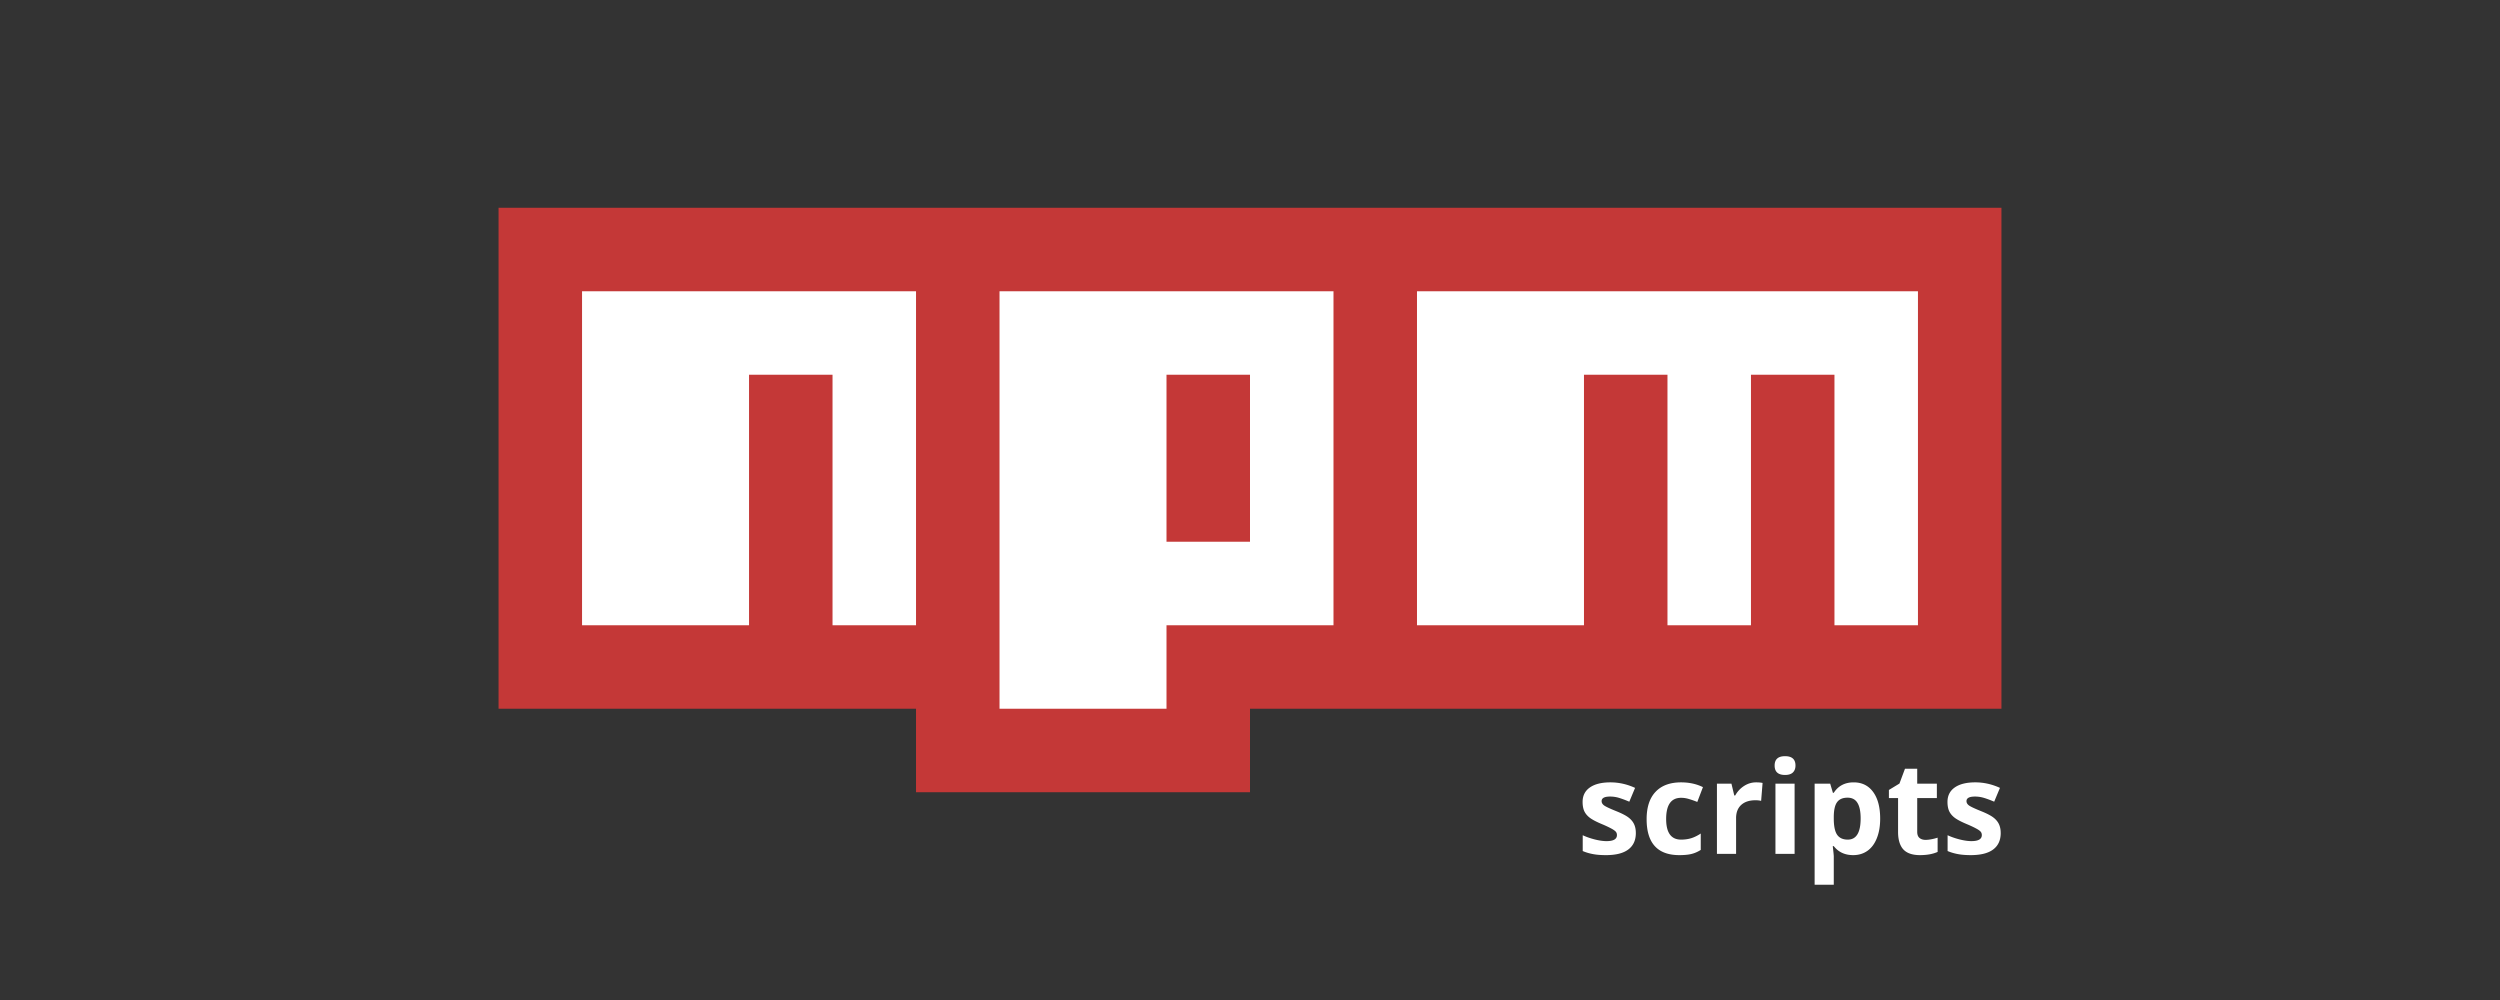 <svg xmlns="http://www.w3.org/2000/svg" viewBox="0 0 3500 1400"><rect x="0" y="0" width="3500" height="1400" fill="#333333" stroke="none"/><defs><clipPath id="a"><path clip-rule="evenodd" d="M5200 1000h200V800h-200v200z"/></clipPath></defs><title>logo-on-dark-bg</title><g clip-path="url(#a)" transform="matrix(.292 0 0 -.292 697.971 1109.122)"><path d="M5061.856-900.046h300v300h-300v-300z" fill="#c92837"/></g><path d="M697.971 290.878V992.23h584.46v116.892H1750V992.23h1052.029V290.878z" fill="#c43837"/><path d="M814.863 407.77v467.568h233.784V524.662h116.893v350.676h116.892V407.77zm584.461 0v584.46h233.784V875.338h233.784V407.77h-467.568zm233.784 116.892H1750v233.784h-116.892V524.662zm350.676-116.892v467.568h233.784V524.662h116.892v350.676h116.893V524.662h116.892v350.676h116.892V407.77z" fill="#fff"/><g style="line-height:125%"><path d="M2290.168 1166.242c0 10.078-3.516 17.754-10.547 23.028-6.973 5.273-17.431 7.91-31.377 7.91-7.148 0-13.242-.498-18.281-1.494-5.04-.938-9.756-2.344-14.15-4.22v-22.148c4.98 2.344 10.576 4.307 16.787 5.889 6.27 1.582 11.777 2.373 16.523 2.373 9.727 0 14.59-2.812 14.59-8.437 0-2.11-.645-3.809-1.934-5.098-1.289-1.348-3.515-2.842-6.68-4.482-3.163-1.7-7.382-3.663-12.656-5.89-7.558-3.163-13.125-6.093-16.699-8.788-3.515-2.695-6.094-5.772-7.734-9.229-1.582-3.515-2.373-7.822-2.373-12.92 0-8.73 3.369-15.468 10.107-20.215 6.797-4.804 16.406-7.206 28.828-7.207 11.836 0 23.35 2.579 34.541 7.735l-8.086 19.336c-4.921-2.11-9.521-3.838-13.798-5.186a43.337 43.337 0 0 0-13.096-2.021c-7.91 0-11.865 2.138-11.865 6.416 0 2.402 1.26 4.482 3.779 6.24 2.578 1.758 8.174 4.365 16.787 7.822 7.676 3.106 13.3 6.006 16.875 8.701 3.574 2.696 6.211 5.801 7.91 9.317 1.7 3.516 2.549 7.705 2.55 12.568m60.995 30.938c-30.586 0-45.879-16.787-45.879-50.362 0-16.699 4.16-29.443 12.48-38.232 8.321-8.848 20.245-13.271 35.772-13.272 11.367 0 21.563 2.227 30.586 6.68l-7.91 20.742c-4.219-1.699-8.145-3.076-11.777-4.13-3.633-1.114-7.266-1.67-10.899-1.67-13.945 0-20.918 9.902-20.918 29.707 0 19.218 6.973 28.828 20.918 28.828 5.156 0 9.932-.674 14.326-2.022 4.395-1.406 8.79-3.574 13.184-6.504v22.94c-4.336 2.754-8.73 4.658-13.184 5.713-4.394 1.054-9.96 1.582-16.699 1.582m107.403-101.866c3.632 0 6.65.264 9.052.791l-2.021 25.137c-2.168-.586-4.805-.879-7.91-.879-8.555 0-15.235 2.198-20.04 6.592-4.746 4.395-7.119 10.547-7.119 18.457v50.01h-26.806v-98.262h20.303l3.955 16.524h1.318c3.047-5.508 7.148-9.932 12.305-13.272 5.214-3.398 10.869-5.097 16.963-5.098m25.927-23.554c0-8.73 4.864-13.096 14.59-13.096 9.727 0 14.59 4.365 14.59 13.096 0 4.16-1.23 7.412-3.691 9.756-2.403 2.285-6.036 3.427-10.899 3.427-9.726 0-14.59-4.394-14.59-13.183m27.95 123.662h-26.807v-98.262h26.806v98.262m82.002 1.758c-11.543 0-20.595-4.19-27.158-12.569h-1.406c.937 8.203 1.406 12.95 1.406 14.239v39.814h-26.806V1097.16h21.796l3.78 12.744h1.23c6.27-9.726 15.557-14.59 27.862-14.59 11.601 0 20.683 4.483 27.246 13.448 6.562 8.965 9.843 21.416 9.843 37.353 0 10.489-1.552 19.6-4.658 27.334-3.047 7.735-7.412 13.623-13.095 17.666-5.684 4.043-12.364 6.065-20.04 6.065m-7.91-80.42c-6.62 0-11.455 2.05-14.502 6.152-3.047 4.043-4.629 10.752-4.746 20.127v2.9c0 10.547 1.553 18.106 4.658 22.676 3.164 4.57 8.145 6.856 14.942 6.856 12.012 0 18.017-9.903 18.017-29.707 0-9.668-1.494-16.905-4.482-21.71-2.93-4.863-7.559-7.294-13.887-7.294m109.248 59.062c4.688 0 10.313-1.025 16.875-3.076v19.951c-6.68 2.989-14.882 4.483-24.609 4.483-10.723 0-18.545-2.696-23.467-8.086-4.863-5.45-7.295-13.594-7.295-24.434v-47.373h-12.832v-11.338l14.766-8.965 7.734-20.742h17.139v20.918h27.51v20.127h-27.51v47.373c0 3.809 1.055 6.621 3.164 8.438 2.168 1.816 5.01 2.724 8.525 2.724m105.205-9.58c0 10.078-3.515 17.754-10.546 23.028-6.973 5.273-17.432 7.91-31.377 7.91-7.149 0-13.243-.498-18.282-1.494-5.039-.938-9.755-2.344-14.15-4.22v-22.148c4.98 2.344 10.576 4.307 16.787 5.889 6.27 1.582 11.777 2.373 16.524 2.373 9.726 0 14.59-2.812 14.59-8.437 0-2.11-.645-3.809-1.934-5.098-1.29-1.348-3.516-2.842-6.68-4.482-3.164-1.7-7.383-3.663-12.656-5.89-7.559-3.163-13.125-6.093-16.7-8.788-3.515-2.695-6.093-5.772-7.734-9.229-1.582-3.515-2.373-7.822-2.373-12.92 0-8.73 3.37-15.468 10.108-20.215 6.796-4.804 16.406-7.206 28.828-7.207 11.836 0 23.35 2.579 34.54 7.735l-8.085 19.336c-4.922-2.11-9.522-3.838-13.799-5.186a43.336 43.336 0 0 0-13.096-2.021c-7.91 0-11.865 2.138-11.865 6.416 0 2.402 1.26 4.482 3.78 6.24 2.577 1.758 8.173 4.365 16.786 7.822 7.676 3.106 13.301 6.006 16.875 8.701 3.575 2.696 6.211 5.801 7.91 9.317 1.7 3.516 2.55 7.705 2.55 12.568" style="-inkscape-font-specification:Open Sans Bold" font-size="615.953" font-weight="700" letter-spacing="0" word-spacing="0" fill="#fff" font-family="Open Sans"/></g></svg>